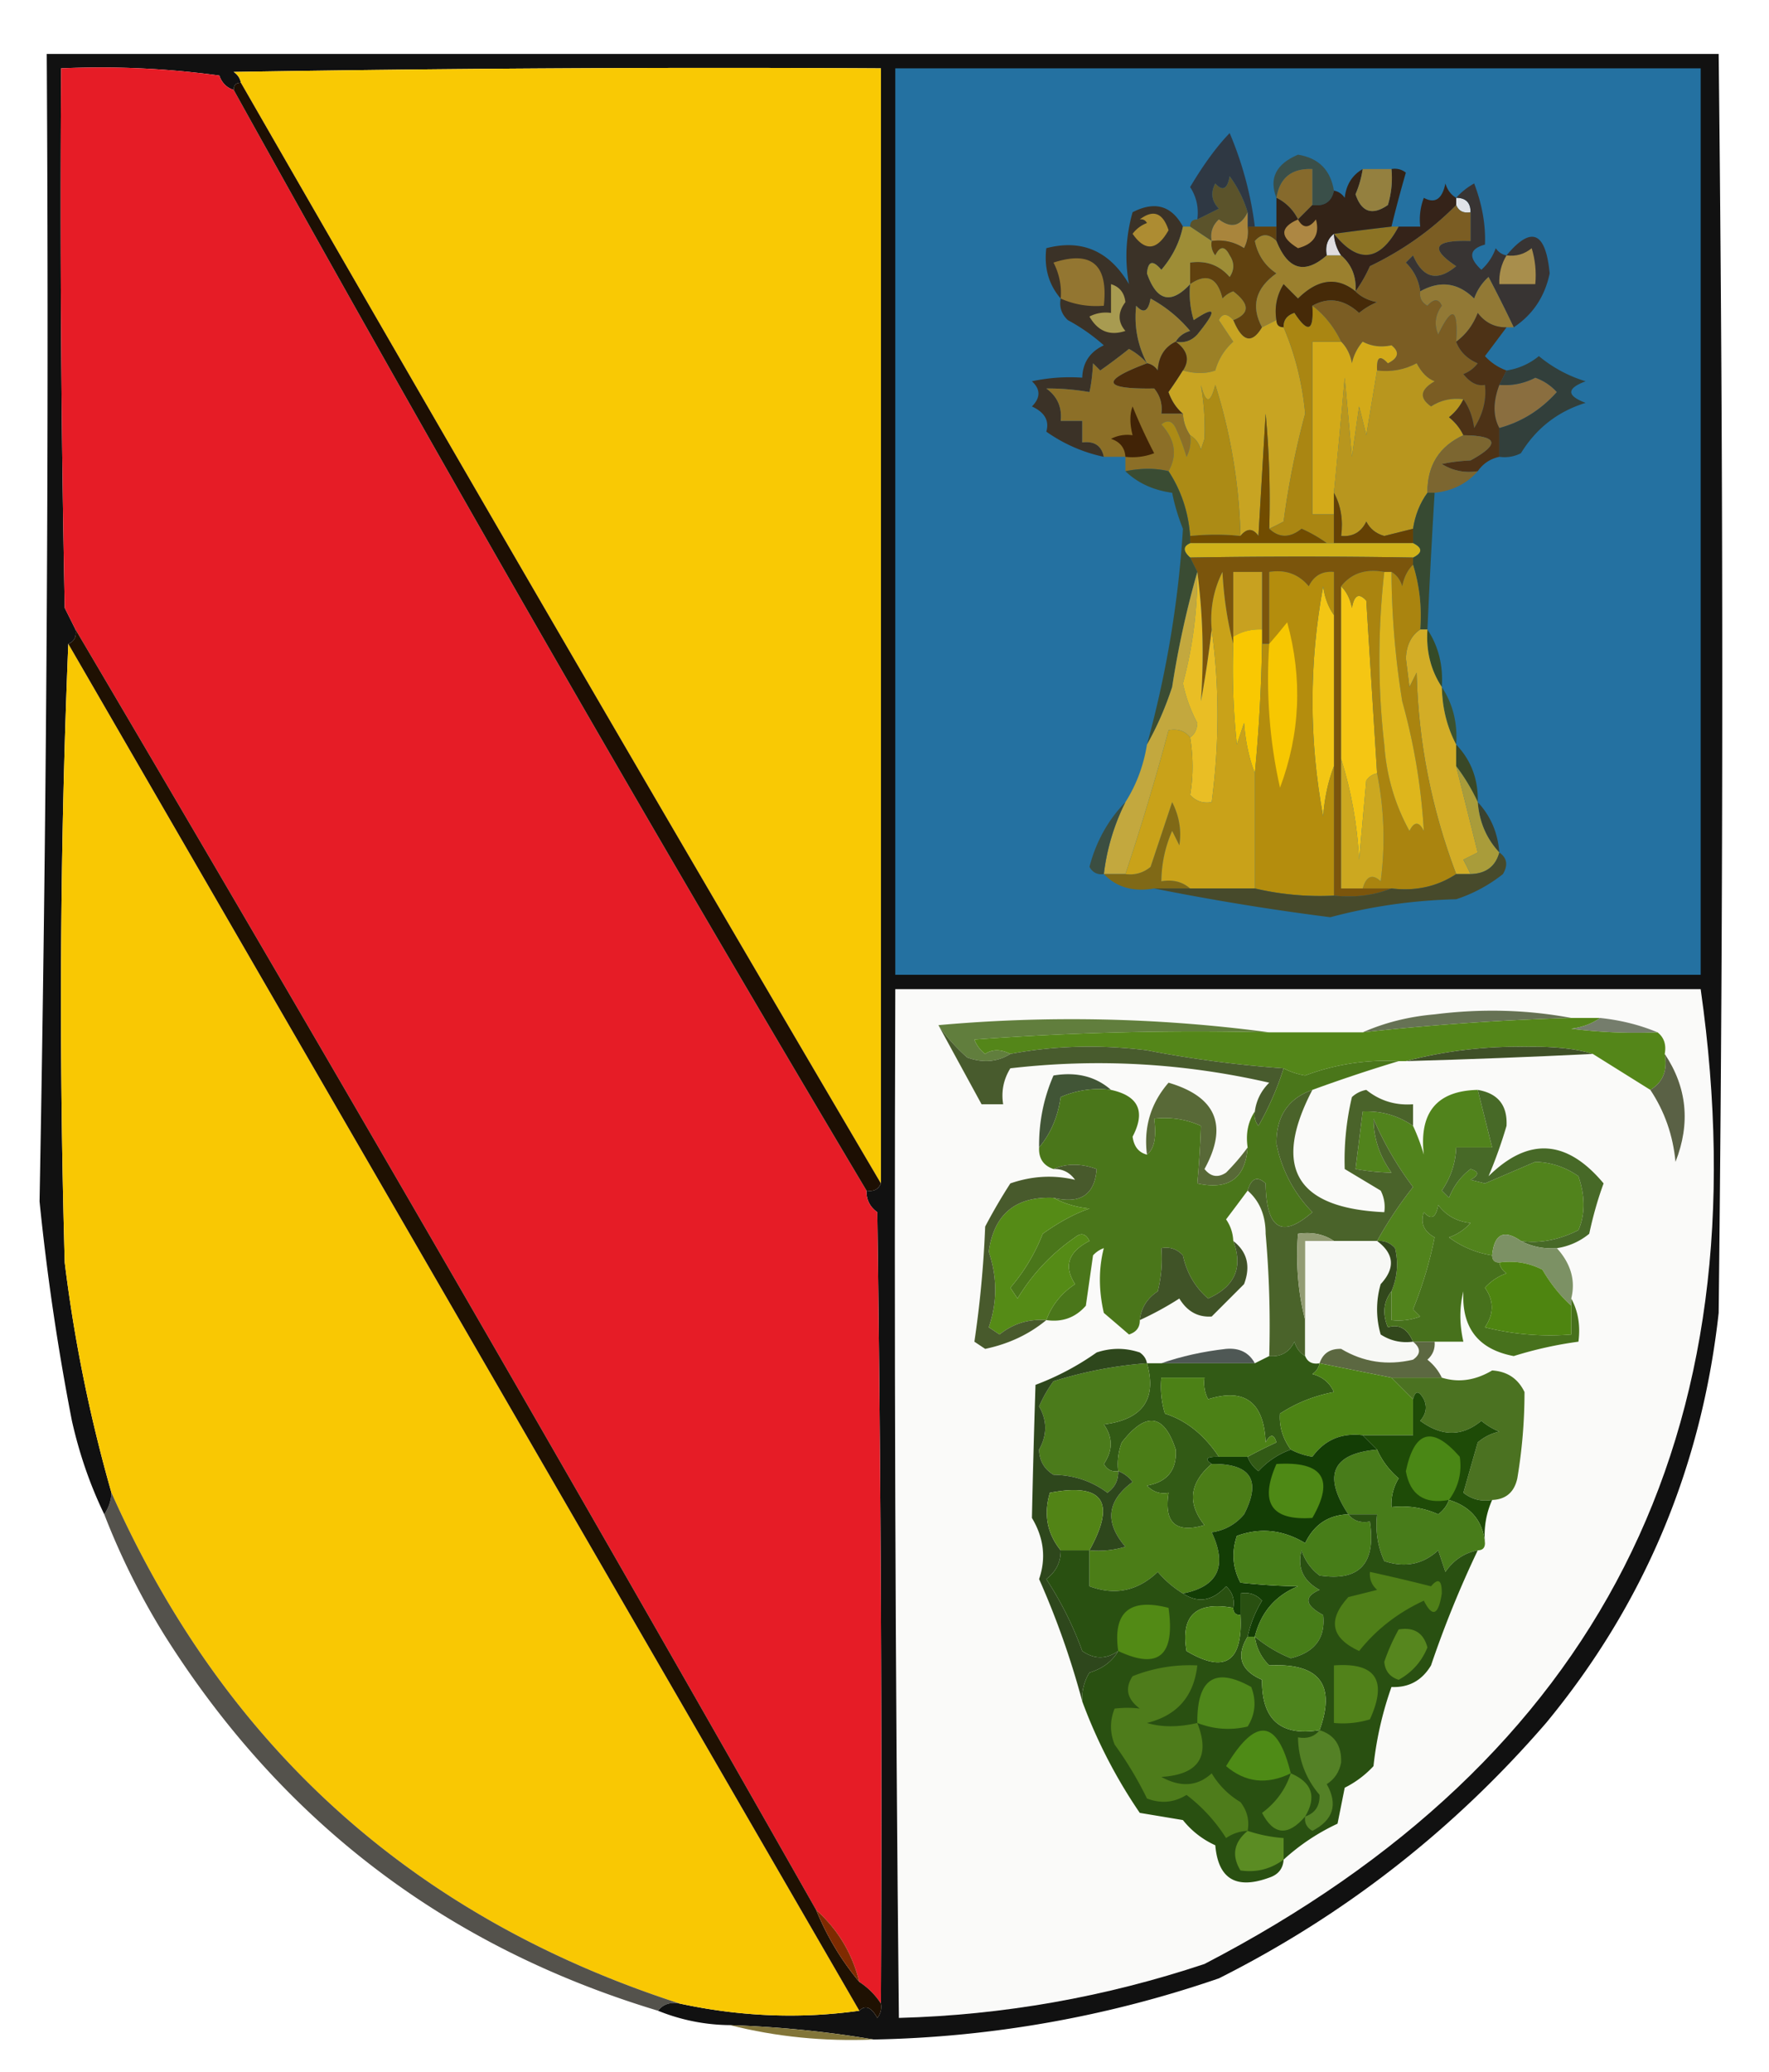 <svg xmlns="http://www.w3.org/2000/svg" width="246" height="288" style="shape-rendering:geometricPrecision;text-rendering:geometricPrecision;image-rendering:optimizeQuality;fill-rule:evenodd;clip-rule:evenodd"><path style="opacity:.99" fill="#101010" d="M121.5 283.5c-6.479-1.098-13.146-1.765-20-2a27.132 27.132 0 0 1-10-2c.709-.904 1.709-1.237 3-1 8.436 1.822 16.77 2.155 25 1 .829-.832 1.662-.499 2.5 1a2.428 2.428 0 0 0 .5-2c.167-36.668 0-73.335-.5-110-1.039-.744-1.539-1.744-1.5-3 .992.172 1.658-.162 2-1V9.5c-30.002-.167-60.002 0-90 .5.556.383.89.883 1 1.5-.667 0-1 .333-1 1-.978-.311-1.645-.978-2-2a121.875 121.875 0 0 0-22-1c-.167 25.002 0 50.002.5 75l1.5 3c.172.992-.162 1.658-1 2-1.162 27.928-1.329 56.595-.5 86a209.383 209.383 0 0 0 6.5 32 5.728 5.728 0 0 1-1 3c-1.965-4.059-3.465-8.392-4.5-13A336.255 336.255 0 0 1 5.5 167a6463.68 6463.68 0 0 0 1-159.5c77.707-.006 155.207-.006 232.5 0 .667 58.333.667 116.667 0 175-2.383 21.514-10.383 40.514-24 57-12.876 14.888-28.043 26.722-45.5 35.5a156.271 156.271 0 0 1-48 8.5z"/><path style="opacity:1" fill="#e61c26" d="M32.5 12.5a5789.616 5789.616 0 0 0 88 153c-.039 1.256.461 2.256 1.5 3 .5 36.665.667 73.332.5 110a10.165 10.165 0 0 0-3-3c-.979-3.961-2.979-7.294-6-10a12139.538 12139.538 0 0 0-103-178l-1.5-3c-.5-24.998-.667-49.998-.5-75 7.364-.33 14.697.003 22 1 .355 1.022 1.022 1.689 2 2z"/><path style="opacity:1" fill="#f9c904" d="M122.5 164.5a17098.685 17098.685 0 0 1-89-153c-.11-.617-.444-1.117-1-1.5 29.998-.5 59.998-.667 90-.5v155z"/><path style="opacity:1" fill="#2471a1" d="M124.5 9.5h112v126h-112V9.5z"/><path style="opacity:1" fill="#1d0f03" d="M33.5 11.5c29.43 51.2 59.096 102.199 89 153-.342.838-1.008 1.172-2 1a5789.616 5789.616 0 0 1-88-153c0-.667.333-1 1-1z"/><path style="opacity:1" fill="#3a4f49" d="M185.5 26.5c-.321 1.548-1.321 2.215-3 2v-5c-2.867-.13-4.533 1.203-5 4-1.06-2.702-.06-4.702 3-6 2.862.456 4.528 2.122 5 5z"/><path style="opacity:1" fill="#2f3843" d="M174.5 31.5h-1v-2a16.51 16.51 0 0 0-2.5-5c-.317 1.8-.984 2.134-2 1-.684 1.284-.517 2.45.5 3.5l-3 1.5c.214-1.644-.12-3.144-1-4.5 1.891-3.171 3.725-5.671 5.5-7.5a48.745 48.745 0 0 1 3.5 13z"/><path style="opacity:1" fill="#866a2c" d="m182.5 28.5-2 2a6.544 6.544 0 0 0-3-3c.467-2.797 2.133-4.13 5-4v5z"/><path style="opacity:1" fill="#e0e3e8" d="M202.5 27.5c1.333 0 2 .667 2 2-.992.172-1.658-.162-2-1v-1z"/><path style="opacity:1" fill="#5b532b" d="M173.5 29.5c-.947 1.955-2.281 2.289-4 1-.886.825-1.219 1.825-1 3l-3-2c0-.667.333-1 1-1l3-1.5c-1.017-1.05-1.184-2.216-.5-3.5 1.016 1.134 1.683.8 2-1a16.51 16.51 0 0 1 2.5 5z"/><path style="opacity:1" fill="#a9853c" d="M173.5 29.5v2a4.934 4.934 0 0 1-.5 3c-1.356-.88-2.856-1.214-4.5-1-.219-1.175.114-2.175 1-3 1.719 1.289 3.053.955 4-1z"/><path style="opacity:1" fill="#e0dcdf" d="M185.5 32.5a5.727 5.727 0 0 0 1 3h-2c-.237-1.291.096-2.291 1-3z"/><path style="opacity:1" fill="#8c7324" d="M185.5 32.5c2.623-.359 5.29-.692 8-1h1c-2.622 4.888-5.622 5.221-9 1z"/><path style="opacity:1" fill="#3b3227" d="M164.5 31.5c-.467 2.211-1.467 4.211-3 6-1.187-1.394-1.854-1.227-2 .5 1.338 3.854 3.338 4.354 6 1.5-.16 1.7.006 3.366.5 5 3.123-2.089 3.29-1.422.5 2-.825.886-1.825 1.219-3 1 .418-.722 1.084-1.222 2-1.5a18.816 18.816 0 0 0-5.5-4.5c-.317 1.8-.984 2.134-2 1-.312 2.809.188 5.475 1.5 8-.656-.778-1.489-1.444-2.5-2a79.72 79.72 0 0 1-4 3l-1-1c-.085 1.585-.251 2.918-.5 4a33.333 33.333 0 0 0-6-.5c1.537 1.11 2.203 2.61 2 4.5h3v3c1.679-.215 2.679.452 3 2a21.561 21.561 0 0 1-8-3.5c.443-1.519-.224-2.685-2-3.5 1.211-1.22 1.211-2.387 0-3.5a24.939 24.939 0 0 1 7-.5c.061-2.092 1.061-3.592 3-4.5a26.078 26.078 0 0 0-5-3.5c-.886-.825-1.219-1.825-1-3-1.663-1.938-2.329-4.272-2-7 4.946-1.285 8.779.381 11.5 5-.608-3.347-.441-6.68.5-10 3.088-1.589 5.422-.922 7 2z"/><path style="opacity:1" fill="#ad8c32" d="M158.5 30.5c1.877-1.428 3.211-.928 4 1.5-1.595 2.833-3.261 3-5 .5a4.451 4.451 0 0 1 2-1.5c-.228-.399-.562-.565-1-.5z"/><path style="opacity:1" fill="#60410f" d="M173.5 31.5h4v2c-1.075-1.062-2.075-1.062-3 0 .401 1.934 1.401 3.434 3 4.5-2.908 2.07-3.574 4.57-2 7.5-1.408 2.36-2.741 2.026-4-1 2.307-.905 2.307-2.238 0-4a3.646 3.646 0 0 0-1.5 1c-.698-2.91-2.198-3.577-4.5-2v-3c2.222-.322 4.056.345 5.5 2 .667-1 .667-2 0-3-.667-1.333-1.333-1.333-2 0a2.429 2.429 0 0 1-.5-2c1.644-.214 3.144.12 4.5 1a4.934 4.934 0 0 0 .5-3z"/><path style="opacity:1" fill="#332317" d="M189.5 23.5a14.102 14.102 0 0 1-1 3.5c.833 2.5 2.333 3 4.5 1.5.494-1.634.66-3.3.5-5a2.427 2.427 0 0 1 2 .5c-.72 2.49-1.387 4.99-2 7.5-2.71.308-5.377.641-8 1-.904.709-1.237 1.709-1 3-3.063 2.68-5.397 2.014-7-2v-6a6.544 6.544 0 0 1 3 3l2-2c1.679.215 2.679-.452 3-2 .617.11 1.117.444 1.5 1 .2-1.82 1.034-3.153 2.5-4z"/><path style="opacity:1" fill="#ad8743" d="M180.5 30.5c.689 1.274 1.523 1.274 2.5 0 .557 2.086-.276 3.42-2.5 4-2.541-1.544-2.541-2.877 0-4z"/><path style="opacity:1" fill="#94803f" d="M189.5 23.5h4a12.93 12.93 0 0 1-.5 5c-2.167 1.5-3.667 1-4.5-1.5a14.102 14.102 0 0 0 1-3.5z"/><path style="opacity:1" fill="#352319" d="M202.5 27.5v1c-3.392 3.45-7.392 6.284-12 8.5a19.588 19.588 0 0 1-2 3.5c.135-2.054-.532-3.72-2-5a5.727 5.727 0 0 1-1-3c3.378 4.221 6.378 3.888 9-1h3a8.43 8.43 0 0 1 .5-4c1.558.845 2.558.178 3-2 .278.916.778 1.582 1.5 2z"/><path style="opacity:1" fill="#383433" d="M209.5 35.5c3.441-4.148 5.441-3.315 6 2.5-.673 3.228-2.34 5.728-5 7.5a199.25 199.25 0 0 0-3.5-7 7.292 7.292 0 0 0-2 3c-2.242-2.215-4.742-2.548-7.5-1-.203-1.544-.87-2.878-2-4l1-1c1.377 3.195 3.377 3.695 6 1.5-3.745-2.496-3.078-3.663 2-3.5v-4c0-1.333-.667-2-2-2 .672-.767 1.505-1.434 2.5-2 1.114 2.933 1.614 5.766 1.5 8.5-2.186.604-2.352 1.77-.5 3.5a7.292 7.292 0 0 0 2-3c.383.556.883.89 1.5 1z"/><path style="opacity:1" fill="#9b802e" d="M177.5 33.5c1.603 4.014 3.937 4.68 7 2h2c1.468 1.28 2.135 2.946 2 5-2.568-2.067-5.235-1.733-8 1l-2-2c-.952 1.545-1.285 3.212-1 5l-2 1c-1.574-2.93-.908-5.43 2-7.5-1.599-1.066-2.599-2.566-3-4.5.925-1.062 1.925-1.062 3 0z"/><path style="opacity:1" fill="#a88e4c" d="M209.5 35.5c1.322.17 2.489-.163 3.5-1 .494 1.634.66 3.3.5 5h-5c-.067-1.459.266-2.792 1-4z"/><path style="opacity:1" fill="#937631" d="M147.5 41.5a9.107 9.107 0 0 0-1-5c5.299-1.71 7.633.29 7 6-2.121.175-4.121-.159-6-1z"/><path style="opacity:1" fill="#9e8d36" d="M164.5 31.5h1l3 2a2.429 2.429 0 0 0 .5 2c.667-1.333 1.333-1.333 2 0 .667 1 .667 2 0 3-1.444-1.655-3.278-2.322-5.5-2v3c-2.662 2.854-4.662 2.354-6-1.5.146-1.727.813-1.894 2-.5 1.533-1.789 2.533-3.789 3-6z"/><path style="opacity:1" fill="#9b8026" d="M171.5 44.5c-.863-.963-1.53-.963-2 0l2 3a8.193 8.193 0 0 0-2.5 4c-1.299.466-2.799.466-4.5 0 .971-1.462.638-2.795-1-4 1.175.219 2.175-.114 3-1 2.79-3.422 2.623-4.089-.5-2a12.93 12.93 0 0 1-.5-5c2.302-1.577 3.802-.91 4.5 2 .414-.457.914-.79 1.5-1 2.307 1.762 2.307 3.095 0 4z"/><path style="opacity:1" fill="#927935" d="M210.5 45.5h-1c-1.643.02-2.976-.647-4-2-.65 1.684-1.65 3.017-3 4 .275-4.72-.559-5.054-2.5-1-.595-1.399-.428-2.732.5-4-.438-1.006-1.104-1.006-2 0-.798-.457-1.131-1.124-1-2 2.758-1.548 5.258-1.215 7.5 1a7.292 7.292 0 0 1 2-3 199.25 199.25 0 0 1 3.5 7z"/><path style="opacity:1" fill="#462a08" d="M188.5 40.5c.763.768 1.763 1.268 3 1.5a9.465 9.465 0 0 0-2.5 1.5c-2.109-1.918-4.275-2.251-6.5-1 .225 3.556-.608 3.89-2.5 1-1.03.336-1.53 1.003-1.5 2-.667 0-1-.333-1-1-.285-1.788.048-3.455 1-5l2 2c2.765-2.733 5.432-3.067 8-1z"/><path style="opacity:1" fill="#a89b51" d="M154.5 39.5c1.195.366 1.861 1.199 2 2.5-1.073 1.416-1.073 2.75 0 4-2.161.722-3.828.055-5-2a4.932 4.932 0 0 1 3-.5v-4z"/><path style="opacity:1" fill="#7b5d23" d="M202.5 28.5c.342.838 1.008 1.172 2 1v4c-5.078-.163-5.745 1.004-2 3.5-2.623 2.195-4.623 1.695-6-1.5l-1 1c1.13 1.122 1.797 2.456 2 4-.131.876.202 1.543 1 2 .896-1.006 1.562-1.006 2 0-.928 1.268-1.095 2.601-.5 4 1.941-4.054 2.775-3.72 2.5 1 .507 1.359 1.507 2.359 3 3a4.451 4.451 0 0 1-2 1.5c.971 1.204 1.971 1.704 3 1.5.238 2.065-.262 4.065-1.5 6-.21-1.558-.71-2.892-1.5-4-1.644-.214-3.144.12-4.5 1-1.678-1.182-1.512-2.348.5-3.5-.973-.35-1.806-1.182-2.5-2.5-1.699.906-3.533 1.24-5.5 1-.107-1.879.393-2.212 1.5-1 1.487-.753 1.654-1.586.5-2.5-1.435.311-2.768.145-4-.5a6.802 6.802 0 0 0-1.5 3c-.232-1.237-.732-2.237-1.5-3-.987-2.051-2.32-3.718-4-5 2.225-1.251 4.391-.918 6.5 1a9.465 9.465 0 0 1 2.5-1.5c-1.237-.232-2.237-.732-3-1.5a19.588 19.588 0 0 0 2-3.5c4.608-2.216 8.608-5.05 12-8.5z"/><path style="opacity:1" fill="#977d30" d="M163.5 47.5c-1.545.73-2.378 2.063-2.5 4-.383-.556-.883-.89-1.5-1-1.312-2.525-1.812-5.191-1.5-8 1.016 1.134 1.683.8 2-1a18.816 18.816 0 0 1 5.5 4.5c-.916.278-1.582.778-2 1.5z"/><path style="opacity:1" fill="#d3aa19" d="M186.5 47.5c.768.763 1.268 1.763 1.5 3a6.802 6.802 0 0 1 1.5-3c1.232.645 2.565.811 4 .5 1.154.914.987 1.747-.5 2.5-1.107-1.212-1.607-.879-1.5 1l-1.5 9-1-4-1 7-1-11c-.471 5.344-.971 10.678-1.5 16v3h-3v-24h4z"/><path style="opacity:1" fill="#492a0b" d="M163.5 47.5c1.638 1.205 1.971 2.538 1 4a58.883 58.883 0 0 1-2 3c.442 1.239 1.109 2.239 2 3h-3c.17-1.322-.163-2.489-1-3.5-7.175.111-7.508-1.056-1-3.5.617.11 1.117.444 1.5 1 .122-1.937.955-3.27 2.5-4z"/><path style="opacity:1" fill="#c8a422" d="M171.5 44.5c1.259 3.026 2.592 3.36 4 1l2-1c0 .667.333 1 1 1 1.611 3.777 2.611 7.777 3 12a116.467 116.467 0 0 0-3 15c-.683.363-1.35.696-2 1a128.508 128.508 0 0 0-.5-16l-1 17c-.77-1.098-1.603-1.098-2.5 0a75.636 75.636 0 0 0-3.5-21c-.667 2.667-1.333 2.667-2 0 .442 2.608.609 5.108.5 7.5l-.5 1.5c-.278-.916-.778-1.583-1.5-2a5.727 5.727 0 0 1-1-3c-.891-.761-1.558-1.761-2-3a58.883 58.883 0 0 0 2-3c1.701.466 3.201.466 4.5 0a8.193 8.193 0 0 1 2.5-4l-2-3c.47-.963 1.137-.963 2 0z"/><path style="opacity:1" fill="#b8961e" d="M203.5 55.5c-.453.958-1.119 1.792-2 2.5.881.708 1.547 1.542 2 2.5-3.363 1.547-5.03 4.214-5 8-1.037 1.43-1.704 3.097-2 5-1.317.321-2.651.654-4 1-1.147-.318-1.981-.984-2.5-2-.71 1.473-1.876 2.14-3.5 2 .295-2.235-.039-4.235-1-6 .529-5.322 1.029-10.656 1.5-16l1 11 1-7 1 4 1.5-9c1.967.24 3.801-.094 5.5-1 .694 1.318 1.527 2.15 2.5 2.5-2.012 1.152-2.178 2.318-.5 3.5 1.356-.88 2.856-1.214 4.5-1z"/><path style="opacity:1" fill="#8a6e3f" d="M208.5 59.5c-.892-1.646-.892-3.646 0-6a9.107 9.107 0 0 0 5-1 7.292 7.292 0 0 1 3 2c-2.22 2.482-4.887 4.148-8 5z"/><path style="opacity:1" fill="#323f3b" d="M208.5 63.5v-4c3.113-.852 5.78-2.518 8-5a7.292 7.292 0 0 0-3-2 9.107 9.107 0 0 1-5 1l1-2a9.175 9.175 0 0 0 4.5-2 18.592 18.592 0 0 0 6.5 3.5c-2.667 1-2.667 2 0 3-3.86 1.19-6.86 3.523-9 7a4.932 4.932 0 0 1-3 .5z"/><path style="opacity:1" fill="#4d3216" d="M209.5 45.5a512.469 512.469 0 0 1-3 4 7.468 7.468 0 0 0 3 2l-1 2c-.892 2.354-.892 4.354 0 6v4c-1.278.282-2.278.949-3 2-1.788.285-3.455-.048-5-1 1.082-.249 2.415-.415 4-.5 4.155-2.273 3.822-3.44-1-3.5-.453-.958-1.119-1.792-2-2.5.881-.708 1.547-1.542 2-2.5.79 1.108 1.29 2.442 1.5 4 1.238-1.935 1.738-3.935 1.5-6-1.029.204-2.029-.296-3-1.5a4.451 4.451 0 0 0 2-1.5c-1.493-.641-2.493-1.641-3-3 1.35-.983 2.35-2.316 3-4 1.024 1.353 2.357 2.02 4 2z"/><path style="opacity:1" fill="#8c6f27" d="M159.5 50.5c-6.508 2.444-6.175 3.611 1 3.5.837 1.011 1.17 2.178 1 3.5h3a5.727 5.727 0 0 0 1 3 4.934 4.934 0 0 1-.5 3 28.907 28.907 0 0 0-1.5-4c-.502-1.021-1.168-1.188-2-.5 1.918 2.109 2.251 4.275 1 6.5-1.797-.435-3.797-.435-6 0v-2h-3c-.321-1.548-1.321-2.215-3-2v-3h-3c.203-1.89-.463-3.39-2-4.5 1.938-.02 3.938.146 6 .5.249-1.082.415-2.415.5-4l1 1a79.72 79.72 0 0 0 4-3c1.011.556 1.844 1.222 2.5 2z"/><path style="opacity:1" fill="#412306" d="M156.5 63.5c-.077-1.25-.744-2.083-2-2.5a4.932 4.932 0 0 1 3-.5c-.406-1.61-.406-2.943 0-4 .89 2.2 1.89 4.366 3 6.5a8.435 8.435 0 0 1-4 .5z"/><path style="opacity:1" fill="#aa8612" d="M182.5 42.5c1.68 1.282 3.013 2.949 4 5h-4v24h3v4h-1a19.62 19.62 0 0 0-3.5-2c-1.616 1.3-3.116 1.3-4.5 0 .65-.304 1.317-.637 2-1a116.467 116.467 0 0 1 3-15c-.389-4.223-1.389-8.223-3-12-.03-.997.47-1.664 1.5-2 1.892 2.89 2.725 2.556 2.5-1z"/><path style="opacity:1" fill="#7c6630" d="M203.5 60.5c4.822.06 5.155 1.227 1 3.5-1.585.085-2.918.251-4 .5 1.545.952 3.212 1.285 5 1-1.533 1.745-3.533 2.745-6 3h-1c-.03-3.786 1.637-6.453 5-8z"/><path style="opacity:1" fill="#714c00" d="M176.5 73.5c1.384 1.3 2.884 1.3 4.5 0a19.62 19.62 0 0 1 3.5 2h-19v-1c2.422-.245 4.755-.245 7 0 .897-1.098 1.73-1.098 2.5 0l1-17c.499 5.323.666 10.656.5 16z"/><path style="opacity:1" fill="#ac8b15" d="M172.5 74.5c-2.245-.245-4.578-.245-7 0-.241-3.315-1.241-6.315-3-9 1.251-2.225.918-4.391-1-6.5.832-.688 1.498-.521 2 .5a28.907 28.907 0 0 1 1.5 4 4.934 4.934 0 0 0 .5-3c.722.417 1.222 1.084 1.5 2l.5-1.5c.109-2.392-.058-4.892-.5-7.5.667 2.667 1.333 2.667 2 0a75.636 75.636 0 0 1 3.5 21z"/><path style="opacity:1" fill="#374a32" d="M198.5 68.5h1c-.379 6.188-.712 12.522-1 19h-1c.236-3.109-.097-6.109-1-9v-1c1.333-.667 1.333-1.333 0-2v-2c.296-1.903.963-3.57 2-5z"/><path style="opacity:1" fill="#654104" d="M185.5 68.5c.961 1.765 1.295 3.765 1 6 1.624.14 2.79-.527 3.5-2 .519 1.016 1.353 1.682 2.5 2 1.349-.346 2.683-.679 4-1v2h-11v-7z"/><path style="opacity:1" fill="#d0b119" d="M165.5 75.5h31c1.333.667 1.333 1.333 0 2a928.514 928.514 0 0 0-31 0c-1.006-.896-1.006-1.562 0-2z"/><path style="opacity:1" fill="#7b550c" d="M196.5 77.5v1c-.768.763-1.268 1.763-1.5 3-.278-.916-.778-1.582-1.5-2h-1c-2.582-.475-4.582.192-6 2v42h7c-2.448.973-5.115 1.306-8 1v-45c-1.624-.14-2.79.527-3.5 2-1.401-1.692-3.234-2.359-5.5-2v10h-1v-10h-4v10c-.821-3.141-1.321-6.475-1.5-10-1.252 2.513-1.752 5.18-1.5 8-.39 3.34-.89 6.673-1.5 10 .441-6.16.274-12.16-.5-18l-1-2a928.514 928.514 0 0 1 31 0z"/><path style="opacity:1" fill="#c8a120" d="M175.5 87.5c-1.459-.067-2.792.266-4 1v-9h4v8z"/><path style="opacity:1" fill="#f3c614" d="M185.5 85.5v21c-.814 2.131-1.314 4.464-1.5 7-1.974-10.653-1.974-21.32 0-32 .21 1.558.71 2.891 1.5 4z"/><path style="opacity:1" fill="#f5c613" d="M186.5 81.5c.768.763 1.268 1.763 1.5 3 .317-1.8.984-2.134 2-1l1.5 24c-.617.111-1.117.444-1.5 1l-1 11c-.253-4.838-1.086-9.504-2.5-14v-24z"/><path style="opacity:1" fill="#f9c802" d="M175.5 87.5v2a224.822 224.822 0 0 1-1 18c-.814-2.131-1.314-4.464-1.5-7l-1 3a98.433 98.433 0 0 1-.5-14v-1c1.208-.734 2.541-1.067 4-1z"/><path style="opacity:1" fill="#3a4c33" d="M162.5 65.5c1.759 2.685 2.759 5.685 3 9v1c-1.006.438-1.006 1.104 0 2l1 2a130.685 130.685 0 0 0-3.5 16c-.942 2.874-2.109 5.54-3.5 8 2.721-9.921 4.387-19.921 5-30a28.04 28.04 0 0 1-1.5-5c-2.63-.36-4.797-1.36-6.5-3 2.203-.435 4.203-.435 6 0z"/><path style="opacity:1" fill="#f9c803" d="M9.5 89.5c36.682 63.369 73.348 126.702 110 190-8.23 1.155-16.564.822-25-1-36.902-11.944-63.235-35.611-79-71a209.383 209.383 0 0 1-6.5-32c-.829-29.405-.662-58.072.5-86z"/><path style="opacity:1" fill="#354b28" d="M198.5 87.5c1.54 2.338 2.206 5.005 2 8-1.54-2.338-2.206-5.005-2-8z"/><path style="opacity:1" fill="#c3a83e" d="M166.5 79.5a58.163 58.163 0 0 1-2 15.5 20.776 20.776 0 0 0 2 5.5c-.043.916-.376 1.583-1 2-.709-.904-1.709-1.237-3-1a346.263 346.263 0 0 1-6 20h-3a30.228 30.228 0 0 1 3-10c1.52-2.39 2.52-5.057 3-8 1.391-2.46 2.558-5.126 3.5-8a130.685 130.685 0 0 1 3.5-16z"/><path style="opacity:1" fill="#3c522e" d="M200.5 95.5c1.54 2.338 2.206 5.005 2 8-1.268-2.405-1.935-5.072-2-8z"/><path style="opacity:1" fill="#e9be25" d="M166.5 79.5c.774 5.84.941 11.84.5 18 .61-3.327 1.11-6.66 1.5-10 1.078 7.84 1.078 15.841 0 24-1.175.219-2.175-.114-3-1 .445-2.553.445-5.22 0-8 .624-.417.957-1.084 1-2a20.776 20.776 0 0 1-2-5.5 58.163 58.163 0 0 0 2-15.5z"/><path style="opacity:1" fill="#d3ad26" d="M197.5 87.5h1c-.206 2.995.46 5.662 2 8 .065 2.928.732 5.595 2 8v3l3 12-2 1c.363.683.696 1.35 1 2h-2c-3.447-9.102-5.28-18.436-5.5-28l-1 2-.5-4c.085-1.833.752-3.166 2-4z"/><path style="opacity:1" fill="#394827" d="M202.5 103.5c2.085 2.184 3.085 4.851 3 8a27.195 27.195 0 0 0-3-5v-3z"/><path style="opacity:1" fill="#b48d0d" d="M185.5 85.5c-.79-1.109-1.29-2.442-1.5-4-1.974 10.68-1.974 21.347 0 32 .186-2.536.686-4.869 1.5-7v18a39.712 39.712 0 0 1-11-1v-16c.574-5.984.907-11.984 1-18h1v-10c2.266-.359 4.099.308 5.5 2 .71-1.473 1.876-2.14 3.5-2v6z"/><path style="opacity:1" fill="#f7c701" d="M176.5 89.5c.815-.93 1.648-1.93 2.5-3 2.145 7.81 1.812 15.477-1 23-1.458-6.488-1.958-13.155-1.5-20z"/><path style="opacity:1" fill="#806916" d="M165.5 123.5h-5c-2.888.51-5.221-.156-7-2h3c1.322.17 2.489-.163 3.5-1l3-9c.991 1.947 1.325 3.947 1 6l-1-2a17.758 17.758 0 0 0-1.5 7c1.599-.268 2.932.066 4 1z"/><path style="opacity:1" fill="#3a4230" d="M205.5 111.5c1.793 1.926 2.793 4.259 3 7-1.793-1.926-2.793-4.259-3-7z"/><path style="opacity:1" fill="#3b4e41" d="M156.5 111.5a30.228 30.228 0 0 0-3 10c-.876.131-1.543-.202-2-1 .92-3.515 2.587-6.515 5-9z"/><path style="opacity:1" fill="#c9a219" d="M171.5 89.5a98.433 98.433 0 0 0 .5 14l1-3c.186 2.536.686 4.869 1.5 7v16h-9c-1.068-.934-2.401-1.268-4-1 .023-2.427.523-4.76 1.5-7l1 2c.325-2.053-.009-4.053-1-6l-3 9c-1.011.837-2.178 1.17-3.5 1a346.263 346.263 0 0 0 6-20c1.291-.237 2.291.096 3 1 .445 2.78.445 5.447 0 8 .825.886 1.825 1.219 3 1 1.078-8.159 1.078-16.16 0-24-.252-2.82.248-5.487 1.5-8 .179 3.525.679 6.859 1.5 10z"/><path style="opacity:1" fill="#aa840f" d="M196.5 78.5c.903 2.891 1.236 5.891 1 9-1.248.834-1.915 2.167-2 4l.5 4 1-2c.22 9.564 2.053 18.898 5.5 28-2.645 1.742-5.645 2.409-9 2h-4c.508-1.733 1.341-2.066 2.5-1a45.527 45.527 0 0 0-.5-15l-1.5-24c-1.016-1.134-1.683-.8-2 1-.232-1.237-.732-2.237-1.5-3 1.418-1.808 3.418-2.475 6-2-.907 8.134-.907 16.134 0 24 .295 4.307 1.461 8.307 3.5 12 .667-1.333 1.333-1.333 2 0a84.96 84.96 0 0 0-3-18 117.284 117.284 0 0 1-1.5-18c.722.418 1.222 1.084 1.5 2 .232-1.237.732-2.237 1.5-3z"/><path style="opacity:1" fill="#deb61c" d="M192.5 79.5h1c.037 6.035.537 12.035 1.5 18a84.96 84.96 0 0 1 3 18c-.667-1.333-1.333-1.333-2 0-2.039-3.693-3.205-7.693-3.5-12-.907-7.866-.907-15.866 0-24z"/><path style="opacity:1" fill="#cca820" d="M186.5 105.5c1.414 4.496 2.247 9.162 2.5 14l1-11c.383-.556.883-.889 1.5-1a45.527 45.527 0 0 1 .5 15c-1.159-1.066-1.992-.733-2.5 1h-3v-18z"/><path style="opacity:1" fill="#a99c3a" d="M202.5 106.5a27.195 27.195 0 0 1 3 5c.207 2.741 1.207 5.074 3 7-.535 1.946-1.868 2.946-4 3a43.836 43.836 0 0 0-1-2l2-1a26284.77 26284.77 0 0 1-3-12z"/><path style="opacity:1" fill="#474a2b" d="M208.5 118.5c1.073.751 1.24 1.751.5 3a20.889 20.889 0 0 1-6.5 3.5c-6.024.149-11.857.983-17.5 2.5a350.205 350.205 0 0 1-24.5-4h14a39.712 39.712 0 0 0 11 1c2.885.306 5.552-.027 8-1 3.355.409 6.355-.258 9-2h2c2.132-.054 3.465-1.054 4-3z"/><path style="opacity:1" fill="#fafaf9" d="M124.5 137.5h112c8.814 61.878-14.186 107.045-69 135.5-13.836 4.609-28.003 7.109-42.5 7.5-.5-47.666-.667-95.332-.5-143z"/><path style="opacity:1" fill="#617e3d" d="M130.5 142.5a207.253 207.253 0 0 1 46 1 421.042 421.042 0 0 0-41 1 4.457 4.457 0 0 0 1.5 2c.986-.671 2.153-.671 3.5 0-1.788 1.122-3.788 1.289-6 .5-1.57-1.397-2.904-2.897-4-4.5z"/><path style="opacity:1" fill="#667254" d="M218.5 141.5a361.89 361.89 0 0 0-29 2c3.077-1.356 6.41-2.189 10-2.5 6.514-.82 12.847-.653 19 .5z"/><path style="opacity:1" fill="#757d6c" d="M222.5 141.5c2.873.302 5.539.969 8 2a72.367 72.367 0 0 1-12-.5c1.558-.21 2.891-.71 4-1.5z"/><path style="opacity:1" fill="#548619" d="M218.5 141.5h4c-1.109.79-2.442 1.29-4 1.5 3.986.499 7.986.666 12 .5.904.709 1.237 1.709 1 3 .423 2.281-.244 3.948-2 5-2.675-1.67-5.341-3.336-8-5-2.235-.711-5.235-1.045-9-1-5.901-.098-11.567.569-17 2h-1a32.03 32.03 0 0 0-13 2 10.014 10.014 0 0 1-3-1 159.586 159.586 0 0 1-19-2.5c-6.514-.82-12.847-.653-19 .5-1.347-.671-2.514-.671-3.5 0a4.457 4.457 0 0 1-1.5-2 421.042 421.042 0 0 1 41-1h13a361.89 361.89 0 0 1 29-2z"/><path style="opacity:1" fill="#3f5027" d="M221.5 146.5c-8.662.428-17.329.762-26 1 5.433-1.431 11.099-2.098 17-2 3.765-.045 6.765.289 9 1z"/><path style="opacity:1" fill="#485b2d" d="M130.5 142.5c1.096 1.603 2.43 3.103 4 4.5 2.212.789 4.212.622 6-.5 6.153-1.153 12.486-1.32 19-.5a159.586 159.586 0 0 0 19 2.5 41.002 41.002 0 0 1-3.5 8 2.428 2.428 0 0 1-.5-2c.203-1.544.87-2.878 2-4-11.924-2.737-23.924-3.403-36-2-.952 1.545-1.285 3.212-1 5h-3l-6-11z"/><path style="opacity:1" fill="#415536" d="M154.5 151.5a13.116 13.116 0 0 0-7 1c-.387 2.738-1.387 5.072-3 7-.042-3.509.624-6.842 2-10 3.198-.536 5.865.131 8 2z"/><path style="opacity:1" fill="#51831c" d="m205.5 151.5 2 8h-5c-.086 2.177-.753 4.177-2 6l1 1c.648-1.649 1.648-2.982 3-4 1.196.346 1.196.846 0 1.5l2 .5c2.33-.994 4.663-1.994 7-3 2.209.069 4.209.736 6 2 .945 2.792.945 5.292 0 7.5-2.756 1.377-5.423 1.877-8 1.5-2.372-1.648-3.706-.981-4 2a13.483 13.483 0 0 1-6-2.5 7.293 7.293 0 0 0 3-2c-1.902-.199-3.402-1.033-4.5-2.5-.317 1.801-.984 2.134-2 1-.507 1.496-.007 2.663 1.5 3.5a55.243 55.243 0 0 1-3 10l1 1a8.43 8.43 0 0 1-4 .5v-4c.823-1.955.99-3.955.5-6-.671-.752-1.504-1.086-2.5-1a55.828 55.828 0 0 1 5-7.5 45.132 45.132 0 0 1-5.5-9.5c.007 2.688.84 5.188 2.5 7.5a29.812 29.812 0 0 1-5-.5l1-8c2.579-.106 4.912.561 7 2a28.208 28.208 0 0 1 1.5 4c-.677-5.877 1.823-8.877 7.5-9z"/><path style="opacity:1" fill="#5a6145" d="M231.5 146.5c3.103 4.648 3.603 9.648 1.5 15-.348-3.68-1.515-7.014-3.5-10 1.756-1.052 2.423-2.719 2-5z"/><path style="opacity:1" fill="#586937" d="M173.5 159.5c-.315 4.3-2.649 5.967-7 5 .25-2.714.417-5.381.5-8-2.041-.923-4.208-1.256-6.5-1 .351 2.541.018 4.208-1 5-.48-3.806.52-7.139 3-10 6.647 1.958 8.314 5.958 5 12 .865 1.083 1.865 1.249 3 .5a30.233 30.233 0 0 0 3-3.5z"/><path style="opacity:1" fill="#4a761a" d="M194.5 147.5a221.08 221.08 0 0 0-12 4c-3.374 1.191-5.04 3.691-5 7.5.746 3.66 2.413 6.826 5 9.5-4.242 3.697-6.409 2.364-6.5-4-1.159-1.066-1.992-.733-2.5 1a514.367 514.367 0 0 1-3 4 5.576 5.576 0 0 1 1 3c1.393 3.682.226 6.349-3.5 8-1.81-1.567-2.977-3.567-3.5-6-.825-.886-1.825-1.219-3-1a18.453 18.453 0 0 1-.5 6c-1.481.971-2.315 2.304-2.5 4 .03.997-.47 1.664-1.5 2a604.676 604.676 0 0 0-3.5-3c-.729-3.181-.729-6.181 0-9a3.647 3.647 0 0 0-1.5 1l-1 7c-1.444 1.655-3.278 2.322-5.5 2 .763-2.067 2.096-3.734 4-5-1.619-2.488-.952-4.488 2-6-.502-1.021-1.168-1.188-2-.5a27.45 27.45 0 0 0-8 8.5l-1-1.5a25.901 25.901 0 0 0 4.5-7.5c2.335-1.658 4.501-2.825 6.5-3.5-1.882-.198-3.548-.698-5-1.5 3.741.901 5.741-.432 6-4-2.191-.791-4.191-.791-6 0-1.406-.473-2.073-1.473-2-3 1.613-1.928 2.613-4.262 3-7a13.116 13.116 0 0 1 7-1c3.834.836 4.834 3.002 3 6.5.184 1.376.851 2.209 2 2.5 1.018-.792 1.351-2.459 1-5 2.292-.256 4.459.077 6.5 1-.083 2.619-.25 5.286-.5 8 4.351.967 6.685-.7 7-5-.284-1.915.049-3.581 1-5a2.428 2.428 0 0 0 .5 2 41.002 41.002 0 0 0 3.5-8c.916.482 1.916.815 3 1a32.03 32.03 0 0 1 13-2z"/><path style="opacity:1" fill="#476927" d="M205.5 151.5c2.812.479 4.145 2.146 4 5a65.492 65.492 0 0 1-2.5 7c5.544-5.466 10.878-5.132 16 1-.788 2.129-1.455 4.462-2 7a9.175 9.175 0 0 1-4.5 2c-1.792.134-3.458-.199-5-1 2.577.377 5.244-.123 8-1.5.945-2.208.945-4.708 0-7.5-1.791-1.264-3.791-1.931-6-2-2.337 1.006-4.67 2.006-7 3l-2-.5c1.196-.654 1.196-1.154 0-1.5-1.352 1.018-2.352 2.351-3 4l-1-1c1.247-1.823 1.914-3.823 2-6h5l-2-8z"/><path style="opacity:1" fill="#4a632a" d="M182.5 151.5c-5.616 10.783-2.282 16.449 10 17a4.934 4.934 0 0 0-.5-3l-5-3a37.973 37.973 0 0 1 1-10 3.943 3.943 0 0 1 2-1c1.879 1.513 4.046 2.179 6.5 2v3c-2.088-1.439-4.421-2.106-7-2l-1 8c1.726.315 3.393.481 5 .5-1.66-2.312-2.493-4.812-2.5-7.5a45.132 45.132 0 0 0 5.5 9.5 55.828 55.828 0 0 0-5 7.5h-6c-1.419-.951-3.085-1.284-5-1-.317 4.202.017 8.202 1 12v5c-.722-.418-1.222-1.084-1.5-2-.71 1.473-1.876 2.14-3.5 2a145.053 145.053 0 0 0-.5-17c-.002-2.551-.836-4.551-2.5-6 .508-1.733 1.341-2.066 2.5-1 .091 6.364 2.258 7.697 6.5 4-2.587-2.674-4.254-5.84-5-9.5-.04-3.809 1.626-6.309 5-7.5z"/><path style="opacity:1" fill="#f7f8f5" d="M185.5 172.5h6c2.387 1.787 2.553 3.787.5 6a12.494 12.494 0 0 0 0 7c1.356.88 2.856 1.214 4.5 1 1.098.897 1.098 1.73 0 2.5-3.584.846-6.917.346-10-1.5-1.538-.047-2.538.62-3 2-.992.172-1.658-.162-2-1v-16h4z"/><path style="opacity:1" fill="#7c9164" d="M211.5 172.5c1.542.801 3.208 1.134 5 1 1.955 2.168 2.621 4.502 2 7v1c-1.554-1.414-2.888-3.081-4-5a9.86 9.86 0 0 0-6-1c-.667 0-1-.333-1-1 .294-2.981 1.628-3.648 4-2z"/><path style="opacity:1" fill="#929c73" d="M185.5 172.5h-4v11c-.983-3.798-1.317-7.798-1-12 1.915-.284 3.581.049 5 1z"/><path style="opacity:1" fill="#558b16" d="M146.5 166.5c1.452.802 3.118 1.302 5 1.5-1.999.675-4.165 1.842-6.5 3.5a25.901 25.901 0 0 1-4.5 7.5l1 1.5a27.45 27.45 0 0 1 8-8.5c.832-.688 1.498-.521 2 .5-2.952 1.512-3.619 3.512-2 6-1.904 1.266-3.237 2.933-4 5-2.454-.179-4.621.487-6.5 2l-1.5-1c1.198-3.472 1.198-6.972 0-10.5.719-5.218 3.719-7.718 9-7.5z"/><path style="opacity:1" fill="#485a2c" d="M146.5 162.5c1.809-.791 3.809-.791 6 0-.259 3.568-2.259 4.901-6 4-5.281-.218-8.281 2.282-9 7.5 1.198 3.528 1.198 7.028 0 10.5l1.5 1c1.879-1.513 4.046-2.179 6.5-2-2.395 1.98-5.229 3.313-8.5 4l-1.5-1a148.73 148.73 0 0 0 1.5-16 76.716 76.716 0 0 1 3.5-6c3.011-1.041 6.011-1.208 9-.5-.744-1.039-1.744-1.539-3-1.5z"/><path style="opacity:1" fill="#405327" d="M171.5 172.5c1.941 1.511 2.441 3.511 1.5 6l-4.5 4.5c-1.907.132-3.407-.702-4.5-2.5a44.053 44.053 0 0 1-5.5 3c.185-1.696 1.019-3.029 2.5-4 .495-1.973.662-3.973.5-6 1.175-.219 2.175.114 3 1 .523 2.433 1.69 4.433 3.5 6 3.726-1.651 4.893-4.318 3.5-8z"/><path style="opacity:1" fill="#32481c" d="M191.5 172.5c.996-.086 1.829.248 2.5 1 .49 2.045.323 4.045-.5 6-1.113 1.446-1.28 3.113-.5 5 1.552-.489 2.719.178 3.5 2-1.644.214-3.144-.12-4.5-1a12.494 12.494 0 0 1 0-7c2.053-2.213 1.887-4.213-.5-6z"/><path style="opacity:1" fill="#47711c" d="M207.5 174.5c0 .667.333 1 1 1 .111.617.444 1.117 1 1.5a7.293 7.293 0 0 0-3 2c1.267 1.796 1.267 3.629 0 5.5a36.875 36.875 0 0 0 12 1v-5c.961 1.765 1.295 3.765 1 6a54.293 54.293 0 0 0-9 2c-4.925-.931-7.259-3.931-7-9-.557 2.218-.557 4.551 0 7h-7c-.781-1.822-1.948-2.489-3.5-2-.78-1.887-.613-3.554.5-5v4a8.43 8.43 0 0 0 4-.5l-1-1a55.243 55.243 0 0 0 3-10c-1.507-.837-2.007-2.004-1.5-3.5 1.016 1.134 1.683.801 2-1 1.098 1.467 2.598 2.301 4.5 2.5a7.293 7.293 0 0 1-3 2 13.483 13.483 0 0 0 6 2.5z"/><path style="opacity:1" fill="#4e8510" d="M208.5 175.5a9.86 9.86 0 0 1 6 1c1.112 1.919 2.446 3.586 4 5v4a36.875 36.875 0 0 1-12-1c1.267-1.871 1.267-3.704 0-5.5a7.293 7.293 0 0 1 3-2c-.556-.383-.889-.883-1-1.5z"/><path style="opacity:1" fill="#4f5855" d="M174.5 189.5h-13c2.798-.974 5.798-1.64 9-2 1.855-.16 3.188.507 4 2z"/><path style="opacity:1" fill="#5c6841" d="M196.5 186.5h3c.086.996-.248 1.829-1 2.5.881.708 1.547 1.542 2 2.5h-7l-10-2c.462-1.38 1.462-2.047 3-2 3.083 1.846 6.416 2.346 10 1.5 1.098-.77 1.098-1.603 0-2.5z"/><path style="opacity:1" fill="#325a15" d="M181.5 188.5c.342.838 1.008 1.172 2 1-.111.617-.444 1.117-1 1.5 1.41.368 2.41 1.201 3 2.5-2.757.529-5.257 1.529-7.5 3-.122 1.782.378 3.448 1.5 5a11.105 11.105 0 0 0-4.5 3c-.717-.544-1.217-1.211-1.5-2a71.254 71.254 0 0 1 4-2c-.346-1.196-.846-1.196-1.5 0-.239-5.597-2.906-7.597-8-6a4.934 4.934 0 0 1-.5-3h-6a12.93 12.93 0 0 0 .5 5c2.96.941 5.46 2.941 7.5 6-1.724-.039-2.057.294-1 1-3.088 2.619-3.421 5.452-1 8.5-3.992 1.177-5.658-.323-5-4.5-1.175.219-2.175-.114-3-1 2.83-.494 4.163-2.161 4-5-1.633-4.99-4.133-5.323-7.5-1a8.43 8.43 0 0 0-.5 4c-.876.131-1.543-.202-2-1 1.267-1.871 1.267-3.704 0-5.5 5.407-.687 7.407-3.52 6-8.5h15l2-1c1.624.14 2.79-.527 3.5-2 .278.916.778 1.582 1.5 2z"/><path style="opacity:1" fill="#4b7b1b" d="M159.5 189.5c1.407 4.98-.593 7.813-6 8.5 1.267 1.796 1.267 3.629 0 5.5.457.798 1.124 1.131 2 1 .039 1.256-.461 2.256-1.5 3-2.166-1.621-4.666-2.455-7.5-2.5-1.304-.804-1.971-1.971-2-3.5 1.134-2.038 1.134-4.038 0-6a18.08 18.08 0 0 1 2-3.5 57.657 57.657 0 0 1 13-2.5z"/><path style="opacity:1" fill="#4c8116" d="M173.5 202.5h-4c-2.04-3.059-4.54-5.059-7.5-6a12.93 12.93 0 0 1-.5-5h6a4.934 4.934 0 0 0 .5 3c5.094-1.597 7.761.403 8 6 .654-1.196 1.154-1.196 1.5 0a71.254 71.254 0 0 0-4 2z"/><path style="opacity:1" fill="#4c8314" d="m183.5 189.5 10 2 3 3v5h-7c-2.963-.349-5.296.651-7 3a10.014 10.014 0 0 1-3-1c-1.122-1.552-1.622-3.218-1.5-5 2.243-1.471 4.743-2.471 7.5-3-.59-1.299-1.59-2.132-3-2.5.556-.383.889-.883 1-1.5z"/><path style="opacity:1" fill="#4b7221" d="M207.5 208.5c-1.478.262-2.811-.071-4-1l2-7a6.802 6.802 0 0 1 3-1.5 9.454 9.454 0 0 1-2.5-1.5c-2.669 2.209-5.502 2.209-8.5 0 .826-.951.992-1.951.5-3-.69-1.238-1.19-1.238-1.5 0l-3-3h7c2.322.725 4.655.392 7-1 2.101.132 3.601 1.132 4.5 3a72.28 72.28 0 0 1-1 12c-.422 1.926-1.589 2.926-3.5 3z"/><path style="opacity:1" fill="#1e4b07" d="M207.5 208.5c-.841 1.879-1.175 3.879-1 6-.289-3.067-1.956-5.067-5-6-.283.789-.783 1.456-1.5 2-2.041-.923-4.208-1.256-6.5-1a6.846 6.846 0 0 1 1-4c-1.326-1.142-2.326-2.476-3-4l-2-2h7v-5c.31-1.238.81-1.238 1.5 0 .492 1.049.326 2.049-.5 3 2.998 2.209 5.831 2.209 8.5 0a9.454 9.454 0 0 0 2.5 1.5 6.802 6.802 0 0 0-3 1.5l-2 7c1.189.929 2.522 1.262 4 1z"/><path style="opacity:1" fill="#4a8715" d="M201.5 208.5c-3.416.634-5.416-.7-6-4 1.199-5.678 3.699-6.345 7.5-2 .322 2.189-.178 4.189-1.5 6z"/><path style="opacity:1" fill="#4b7d17" d="M168.5 203.5c5.44-.074 6.94 2.259 4.5 7-1.171 1.393-2.671 2.227-4.5 2.5 2.217 4.701.883 7.534-4 8.5a14.698 14.698 0 0 1-3.5-3c-2.761 2.649-5.927 3.316-9.5 2v-5a12.93 12.93 0 0 0 5-.5c-2.905-3.374-2.572-6.374 1-9-.544-.717-1.211-1.217-2-1.5a8.43 8.43 0 0 1 .5-4c3.367-4.323 5.867-3.99 7.5 1 .163 2.839-1.17 4.506-4 5 .825.886 1.825 1.219 3 1-.658 4.177 1.008 5.677 5 4.5-2.421-3.048-2.088-5.881 1-8.5z"/><path style="opacity:1" fill="#487c1a" d="M191.5 201.5c.674 1.524 1.674 2.858 3 4a6.846 6.846 0 0 0-1 4c2.292-.256 4.459.077 6.5 1 .717-.544 1.217-1.211 1.5-2 3.044.933 4.711 2.933 5 6 0 .667-.333 1-1 1-1.871.359-3.371 1.359-4.5 3l-1-3c-2.121 1.957-4.621 2.457-7.5 1.5-.923-2.041-1.256-4.208-1-6.5h-4c-3.576-5.434-2.243-8.434 4-9z"/><path style="opacity:1" fill="#133d05" d="m189.5 199.5 2 2c-6.243.566-7.576 3.566-4 9-2.772.095-4.772 1.429-6 4-3.09-1.859-6.256-2.192-9.5-1-.758 2.269-.591 4.436.5 6.5 2.932.311 5.598.478 8 .5-3.158 1.301-5.158 3.634-6 7h-1a16.076 16.076 0 0 1 2-5c-.825-.886-1.825-1.219-3-1v3c-.667 0-1-.333-1-1 .219-1.175-.114-2.175-1-3-1.887 2.052-3.887 2.386-6 1 4.883-.966 6.217-3.799 4-8.5 1.829-.273 3.329-1.107 4.5-2.5 2.44-4.741.94-7.074-4.5-7-1.057-.706-.724-1.039 1-1h4c.283.789.783 1.456 1.5 2a11.105 11.105 0 0 1 4.5-3c.916.482 1.916.815 3 1 1.704-2.349 4.037-3.349 7-3z"/><path style="opacity:1" fill="#4e8915" d="M177.5 203.5c6.451-.408 8.118 2.092 5 7.5-5.715.401-7.381-2.099-5-7.5z"/><path style="opacity:1" fill="#477d18" d="M187.5 210.5c.709.904 1.709 1.237 3 1 .87 5.852-1.463 8.352-7 7.5a6.978 6.978 0 0 1-2.5-3.5c-.63 2.403.203 4.237 2.5 5.5-2.209.957-2.043 2.124.5 3.5.342 3.183-1.158 5.183-4.5 6a18.67 18.67 0 0 1-5-3c.842-3.366 2.842-5.699 6-7-2.402-.022-5.068-.189-8-.5-1.091-2.064-1.258-4.231-.5-6.5 3.244-1.192 6.41-.859 9.5 1 1.228-2.571 3.228-3.905 6-4z"/><path style="opacity:1" fill="#2e471c" d="M159.5 189.5a57.657 57.657 0 0 0-13 2.5 18.08 18.08 0 0 0-2 3.5c1.134 1.962 1.134 3.962 0 6 .029 1.529.696 2.696 2 3.5 2.834.045 5.334.879 7.5 2.5 1.039-.744 1.539-1.744 1.5-3 .789.283 1.456.783 2 1.5-3.572 2.626-3.905 5.626-1 9a12.93 12.93 0 0 1-5 .5c3.741-6.744 1.908-9.411-5.5-8-.891 2.998-.391 5.664 1.5 8 .02 1.643-.647 2.976-2 4a48.41 48.41 0 0 1 5 10c1.667 1.166 3.334 1.166 5 0-.835 1.443-2.168 2.443-4 3a6.846 6.846 0 0 0-1 4 115.297 115.297 0 0 0-6-17c.992-2.906.659-5.739-1-8.5.131-6.082.297-12.249.5-18.5a37.423 37.423 0 0 0 8.5-4.5c2-.667 4-.667 6 0 .556.383.889.883 1 1.5z"/><path style="opacity:1" fill="#528416" d="M151.5 215.5h-4c-1.891-2.336-2.391-5.002-1.5-8 7.408-1.411 9.241 1.256 5.5 8z"/><path style="opacity:1" fill="#295011" d="M187.5 210.5h4c-.256 2.292.077 4.459 1 6.5 2.879.957 5.379.457 7.5-1.5l1 3c1.129-1.641 2.629-2.641 4.5-3a146.522 146.522 0 0 0-6.5 16c-1.264 2.107-3.097 3.107-5.5 3a48.054 48.054 0 0 0-2.5 11 13.92 13.92 0 0 1-4 3l-1 5a29.628 29.628 0 0 0-7.5 5c-.077 1.25-.744 2.083-2 2.5-4.601 1.683-7.101.183-7.5-4.5a12.14 12.14 0 0 1-4.5-3.5l-6-1a71.1 71.1 0 0 1-8-15.5 6.846 6.846 0 0 1 1-4c1.832-.557 3.165-1.557 4-3-1.666 1.166-3.333 1.166-5 0a48.41 48.41 0 0 0-5-10c1.353-1.024 2.02-2.357 2-4h4v5c3.573 1.316 6.739.649 9.5-2a14.698 14.698 0 0 0 3.5 3c2.113 1.386 4.113 1.052 6-1 .886.825 1.219 1.825 1 3-5.172-.935-7.339 1.065-6.5 6 5.354 3.181 7.854 1.514 7.5-5v-3c1.175-.219 2.175.114 3 1a16.076 16.076 0 0 0-2 5c-1.654 2.705-.987 4.705 2 6-.06 5.544 2.606 7.877 8 7 2.296-6.351-.037-9.351-7-9-1.13-1.122-1.797-2.456-2-4a18.67 18.67 0 0 0 5 3c3.342-.817 4.842-2.817 4.5-6-2.543-1.376-2.709-2.543-.5-3.5-2.297-1.263-3.13-3.097-2.5-5.5a6.978 6.978 0 0 0 2.5 3.5c5.537.852 7.87-1.648 7-7.5-1.291.237-2.291-.096-3-1z"/><path style="opacity:1" fill="#528a15" d="M155.5 229.5c-.765-5.406 1.569-7.406 7-6 .947 6.646-1.386 8.646-7 6z"/><path style="opacity:1" fill="#4f7f18" d="M190.5 218.5c2.84.62 5.674 1.287 8.5 2 1.018-1.206 1.518-.873 1.5 1-.47 3.05-1.303 3.383-2.5 1-3.621 1.674-6.621 4.007-9 7-3.911-1.813-4.411-4.313-1.5-7.5l4-1c-.752-.671-1.086-1.504-1-2.5z"/><path style="opacity:1" fill="#4d8516" d="M171.5 223.5c0 .667.333 1 1 1 .354 6.514-2.146 8.181-7.5 5-.839-4.935 1.328-6.935 6.5-6z"/><path style="opacity:1" fill="#56861e" d="M194.5 226.5c2.135-.353 3.468.48 4 2.5-.792 1.96-2.125 3.46-4 4.5-1.22-.387-1.887-1.22-2-2.5a27.648 27.648 0 0 1 2-4.5z"/><path style="opacity:1" fill="#4f871a" d="M166.5 239.5c-.05-6.162 2.45-7.829 7.5-5 .743 1.941.576 3.774-.5 5.5-2.385.556-4.718.39-7-.5z"/><path style="opacity:1" fill="#4e841d" d="M173.5 227.5h1c.203 1.544.87 2.878 2 4 6.963-.351 9.296 2.649 7 9-5.394.877-8.06-1.456-8-7-2.987-1.295-3.654-3.295-2-6z"/><path style="opacity:1" fill="#51821a" d="M185.5 231.5c5.813-.438 7.48 2.062 5 7.5a12.93 12.93 0 0 1-5 .5v-8z"/><path style="opacity:1" fill="#548126" d="M183.5 240.5c2.086.648 3.086 2.148 3 4.5-.255 1.326-.922 2.326-2 3 1.584 2.825.918 4.992-2 6.5-.798-.457-1.131-1.124-1-2 1.38-.462 2.047-1.462 2-3-1.949-2.292-2.949-4.959-3-8 1.291.237 2.291-.096 3-1z"/><path style="opacity:1" fill="#4e8b16" d="M179.5 246.5c-3.322 1.618-6.322 1.285-9-1 4.138-6.899 7.138-6.566 9 1z"/><path style="opacity:1" fill="#1f1102" d="M10.5 87.5a12139.538 12139.538 0 0 1 103 178 37.79 37.79 0 0 0 6 10 10.165 10.165 0 0 1 3 3 2.428 2.428 0 0 1-.5 2c-.838-1.499-1.671-1.832-2.5-1-36.652-63.298-73.318-126.631-110-190 .838-.342 1.172-1.008 1-2z"/><path style="opacity:1" fill="#4e7c1b" d="M166.5 239.5c1.841 4.678.175 7.178-5 7.5 2.694 1.488 5.028 1.321 7-.5 1 1.667 2.333 3 4 4 .929 1.189 1.262 2.522 1 4a5.576 5.576 0 0 0-3 1 22.818 22.818 0 0 0-5.5-6c-1.726 1.076-3.559 1.243-5.5.5a50.807 50.807 0 0 0-4.5-7.5c-.667-1.667-.667-3.333 0-5 1.264-.14 2.431-.14 3.5 0-1.77-1.32-2.103-2.82-1-4.5a21.341 21.341 0 0 1 9-1.5c-.481 4.299-2.814 6.965-7 8 2.056.608 4.389.608 7 0z"/><path style="opacity:1" fill="#548521" d="M179.5 246.5c2.967 1.262 3.634 3.262 2 6-2.388 2.77-4.388 2.603-6-.5 1.938-1.431 3.271-3.265 4-5.5z"/><path style="opacity:1" fill="#5b8c23" d="M173.5 254.5a20.69 20.69 0 0 0 5 1v3c-1.811 1.322-3.811 1.822-6 1.5-1.257-2.076-.924-3.91 1-5.5z"/><path style="opacity:.746" fill="#1a1710" d="M15.5 207.5c15.765 35.389 42.098 59.056 79 71-1.291-.237-2.291.096-3 1-29.33-8.837-52.164-26.171-68.5-52a101.221 101.221 0 0 1-8.5-17 5.728 5.728 0 0 0 1-3z"/><path style="opacity:1" fill="#7f2b01" d="M113.5 265.5c3.021 2.706 5.021 6.039 6 10a37.79 37.79 0 0 1-6-10z"/><path style="opacity:1" fill="#827539" d="M101.5 281.5c6.854.235 13.521.902 20 2-6.905.293-13.572-.374-20-2z"/></svg>